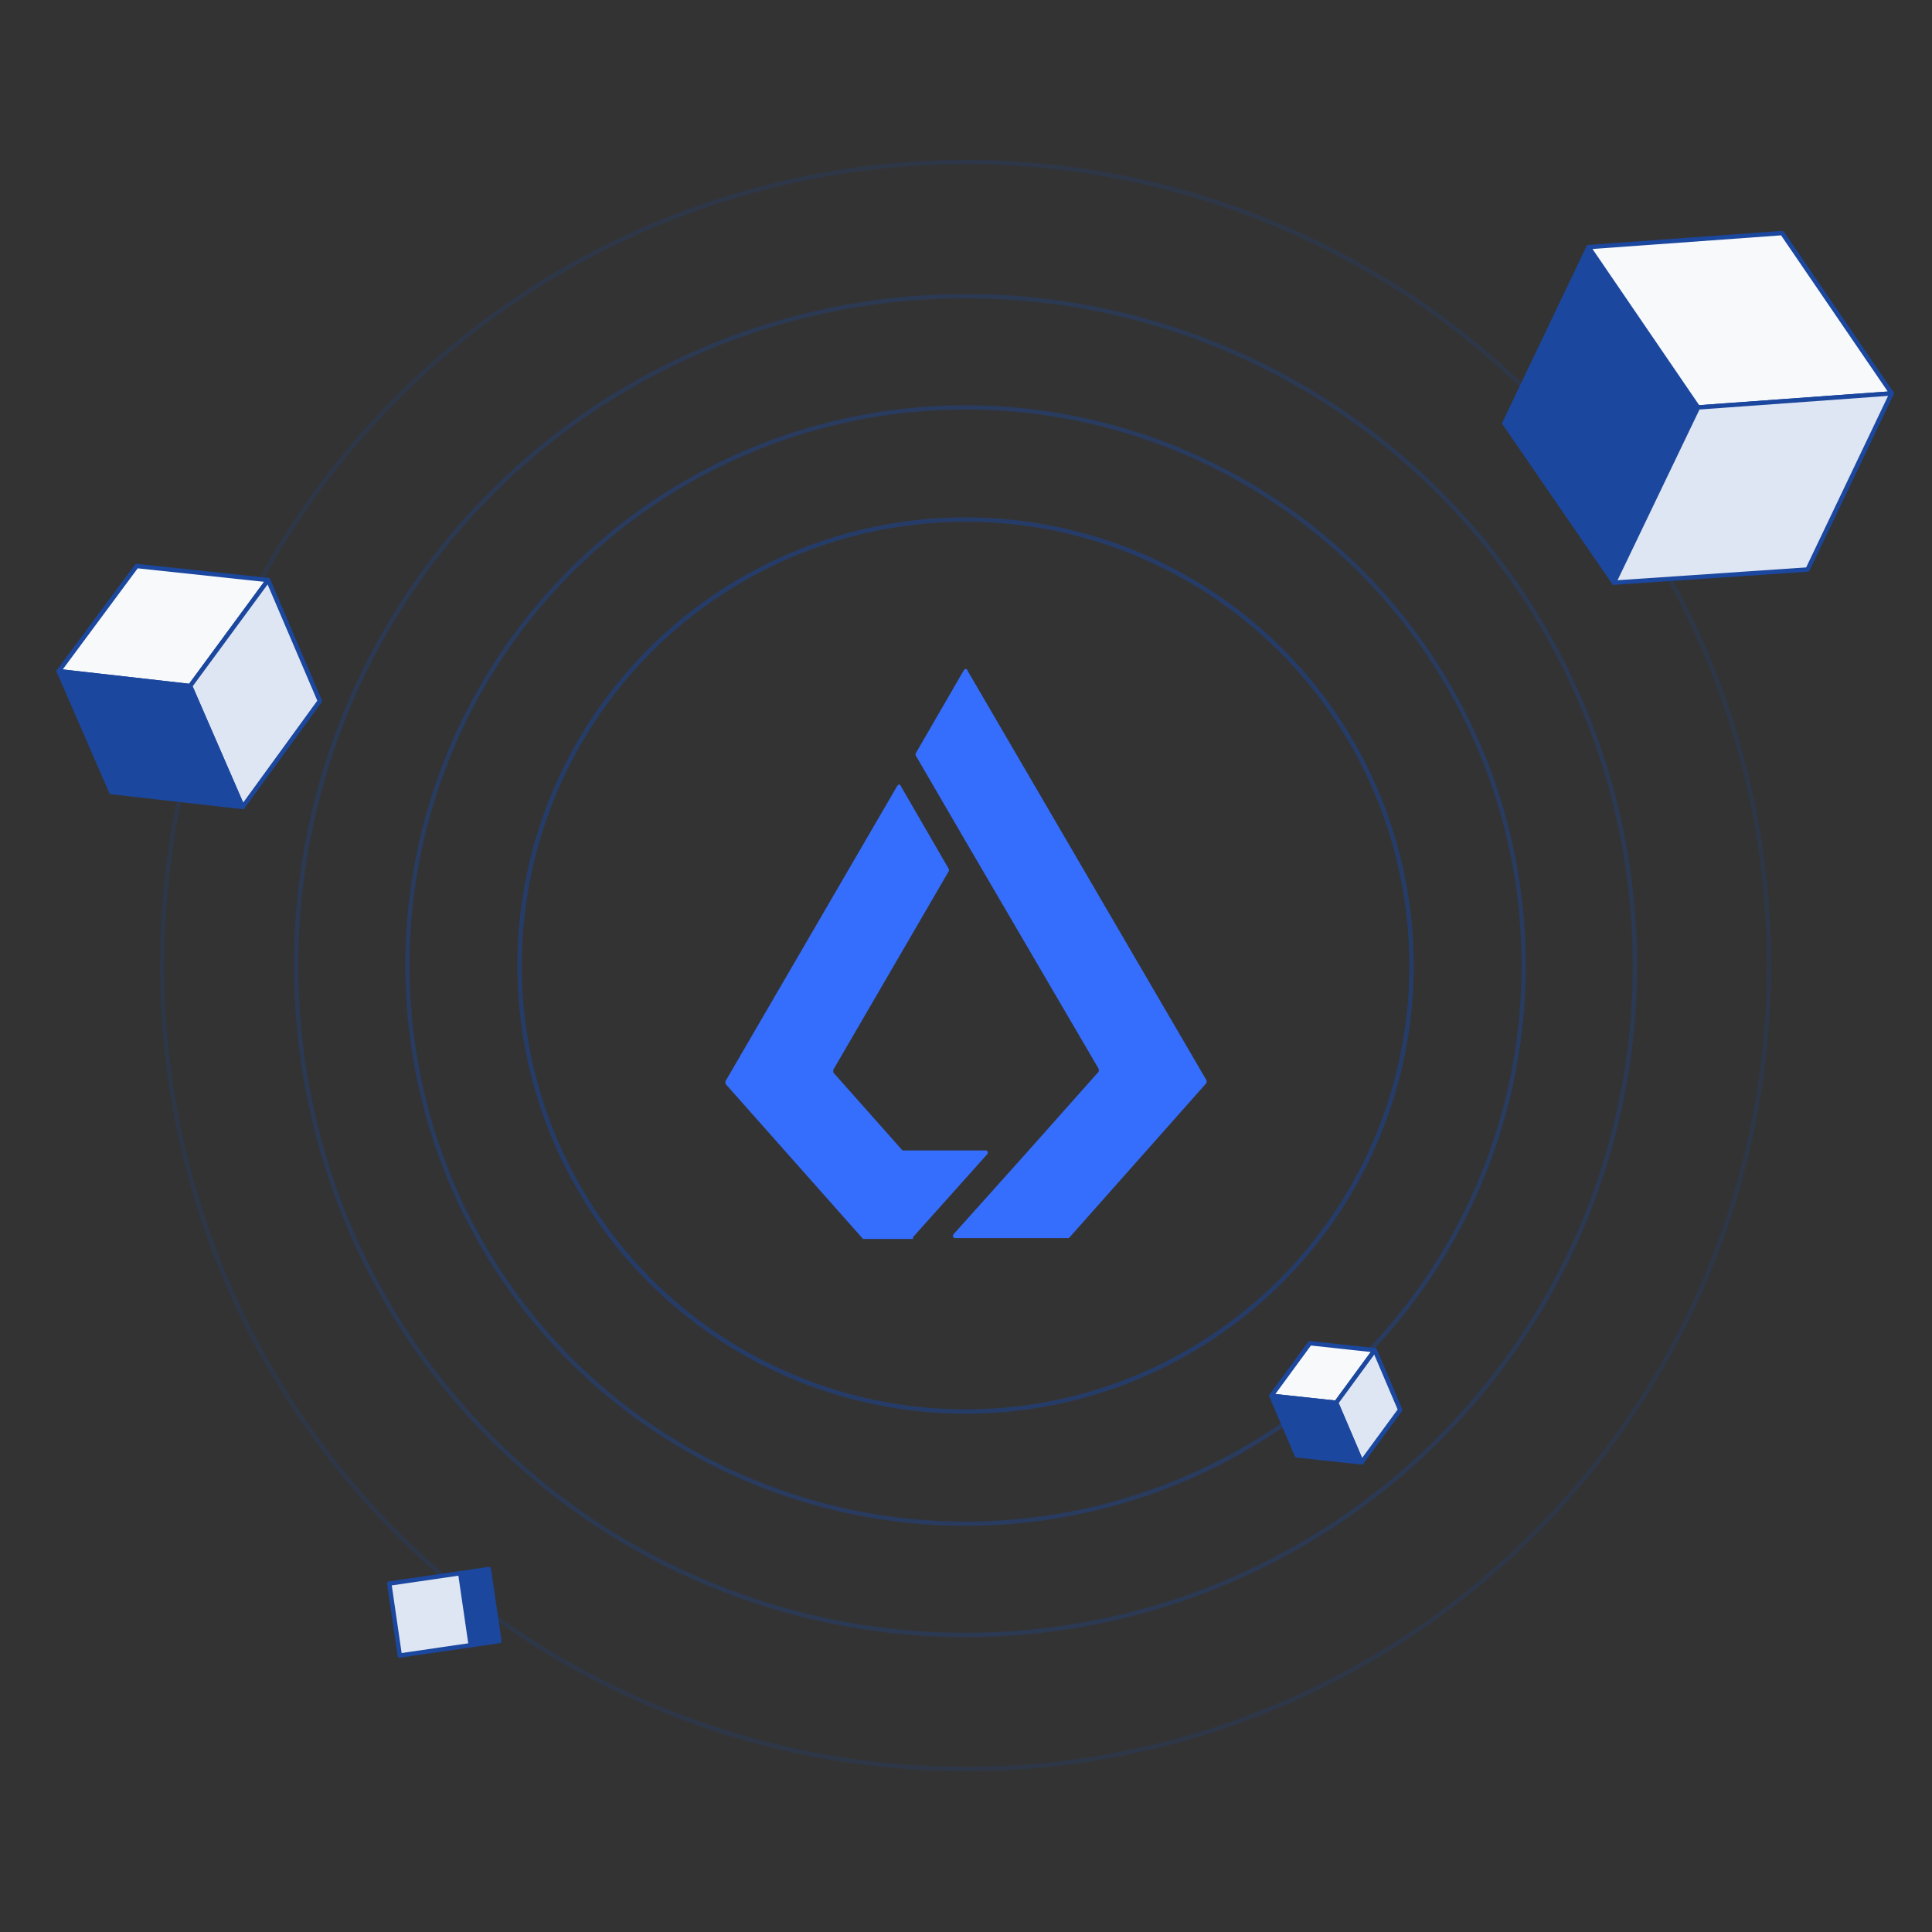 <?xml version="1.0" encoding="UTF-8"?>
<svg id="Layer_1" data-name="Layer 1" xmlns="http://www.w3.org/2000/svg" version="1.1" viewBox="0 0 220.5 220.5">
  <rect x="0" y="0" width="220.5" height="220.5" fill="#333333" stroke="none"/>
  <defs>
    <style>
      .cls-1 {
        fill: #f7f9fb;
      }

      .cls-1, .cls-2, .cls-3, .cls-4, .cls-5, .cls-6, .cls-7, .cls-8, .cls-9, .cls-10 {
        stroke: #1b479e;
      }

      .cls-1, .cls-2, .cls-4, .cls-5, .cls-6, .cls-7, .cls-8, .cls-10 {
        stroke-width: .5px;
      }

      .cls-1, .cls-3, .cls-4, .cls-8, .cls-9 {
        stroke-linecap: round;
        stroke-linejoin: round;
      }

      .cls-2 {
        opacity: 0;
      }

      .cls-2, .cls-11, .cls-5, .cls-6, .cls-7, .cls-10 {
        fill: none;
      }

      .cls-2, .cls-5, .cls-6, .cls-7, .cls-10 {
        stroke-miterlimit: 10;
      }

      .cls-11, .cls-12 {
        stroke-width: 0px;
      }

      .cls-3, .cls-4 {
        fill: #1b479e;
      }

      .cls-3, .cls-9 {
        stroke-width: .5px;
      }

      .cls-5 {
        opacity: .2;
      }

      .cls-6 {
        opacity: .3;
      }

      .cls-12 {
        fill: #356efd;
      }

      .cls-7 {
        opacity: .5;
      }

      .cls-8, .cls-9 {
        fill: #dee6f3;
      }

      .cls-13 {
        isolation: isolate;
      }

      .cls-10 {
        opacity: .4;
      }
    </style>
  </defs>
  <rect class="cls-11" x=".2" y=".2" width="220" height="220"/>
  <g>
    <g>
      <path class="cls-12" d="M104.2,141.2l8.5-9.5c.1-.2,0-.4-.2-.4h-9.3c0,0-.1,0-.2,0l-7.9-8.9c0,0,0-.2,0-.3l13.2-22.7c0,0,0-.2,0-.2l-5.5-9.5c0-.2-.3-.2-.4,0l-19.6,33.7c0,0,0,.2,0,.3l15.7,17.7c0,0,.1,0,.2,0h5.3c0,0,.1,0,.2,0"/>
      <path class="cls-12" d="M110,76.5l-5.5,9.5c0,0,0,.2,0,.2l5.7,9.8,15.2,26c0,0,0,.2,0,.3l-8,9h0l-8.6,9.6c-.1.2,0,.4.2.4h12.8c0,0,.1,0,.2,0l15.7-17.7c0,0,0-.2,0-.3l-27.3-46.8c0-.2-.3-.2-.4,0"/>
    </g>
    <g>
      <circle class="cls-6" cx="110.2" cy="110.2" r="76.4"/>
      <circle class="cls-10" cx="110.2" cy="110.2" r="63.7"/>
      <circle class="cls-7" cx="110.2" cy="110.2" r="50.9"/>
      <circle class="cls-5" cx="110.2" cy="110.2" r="91.7"/>
      <circle class="cls-2" cx="110.2" cy="110.2" r="110"/>
    </g>
    <g>
      <rect class="cls-9" x="44.9" y="180.1" width="8.3" height="8.3" transform="translate(-26 9) rotate(-8.3)"/>
      <rect class="cls-3" x="53.1" y="179.3" width="3.3" height="8.3" transform="translate(-25.9 9.8) rotate(-8.3)"/>
    </g>
    <g class="cls-13">
      <polygon class="cls-1" points="30.6 66.2 21.7 78.3 6.7 76.6 15.6 64.6 30.6 66.2"/>
      <polygon class="cls-8" points="30.6 66.2 36.5 80 27.7 92.1 21.7 78.3 30.6 66.2"/>
      <polygon class="cls-4" points="21.7 78.3 27.7 92.1 12.7 90.4 6.7 76.6 21.7 78.3"/>
    </g>
    <g class="cls-13">
      <polygon class="cls-4" points="184.2 66.5 171.7 48.3 181.3 28.2 193.8 46.5 184.2 66.5"/>
      <polygon class="cls-1" points="181.3 28.2 203.4 26.6 215.9 44.9 193.8 46.5 181.3 28.2"/>
      <polygon class="cls-8" points="193.8 46.5 215.9 44.9 206.3 65 184.2 66.5 193.8 46.5"/>
    </g>
    <g class="cls-13">
      <polygon class="cls-1" points="156.9 154.1 152.5 160.1 145.1 159.3 149.5 153.3 156.9 154.1"/>
      <polygon class="cls-8" points="156.9 154.1 159.8 160.9 155.4 166.9 152.5 160.1 156.9 154.1"/>
      <polygon class="cls-4" points="152.5 160.1 155.4 166.9 148 166.1 145.1 159.3 152.5 160.1"/>
    </g>
  </g>
</svg>